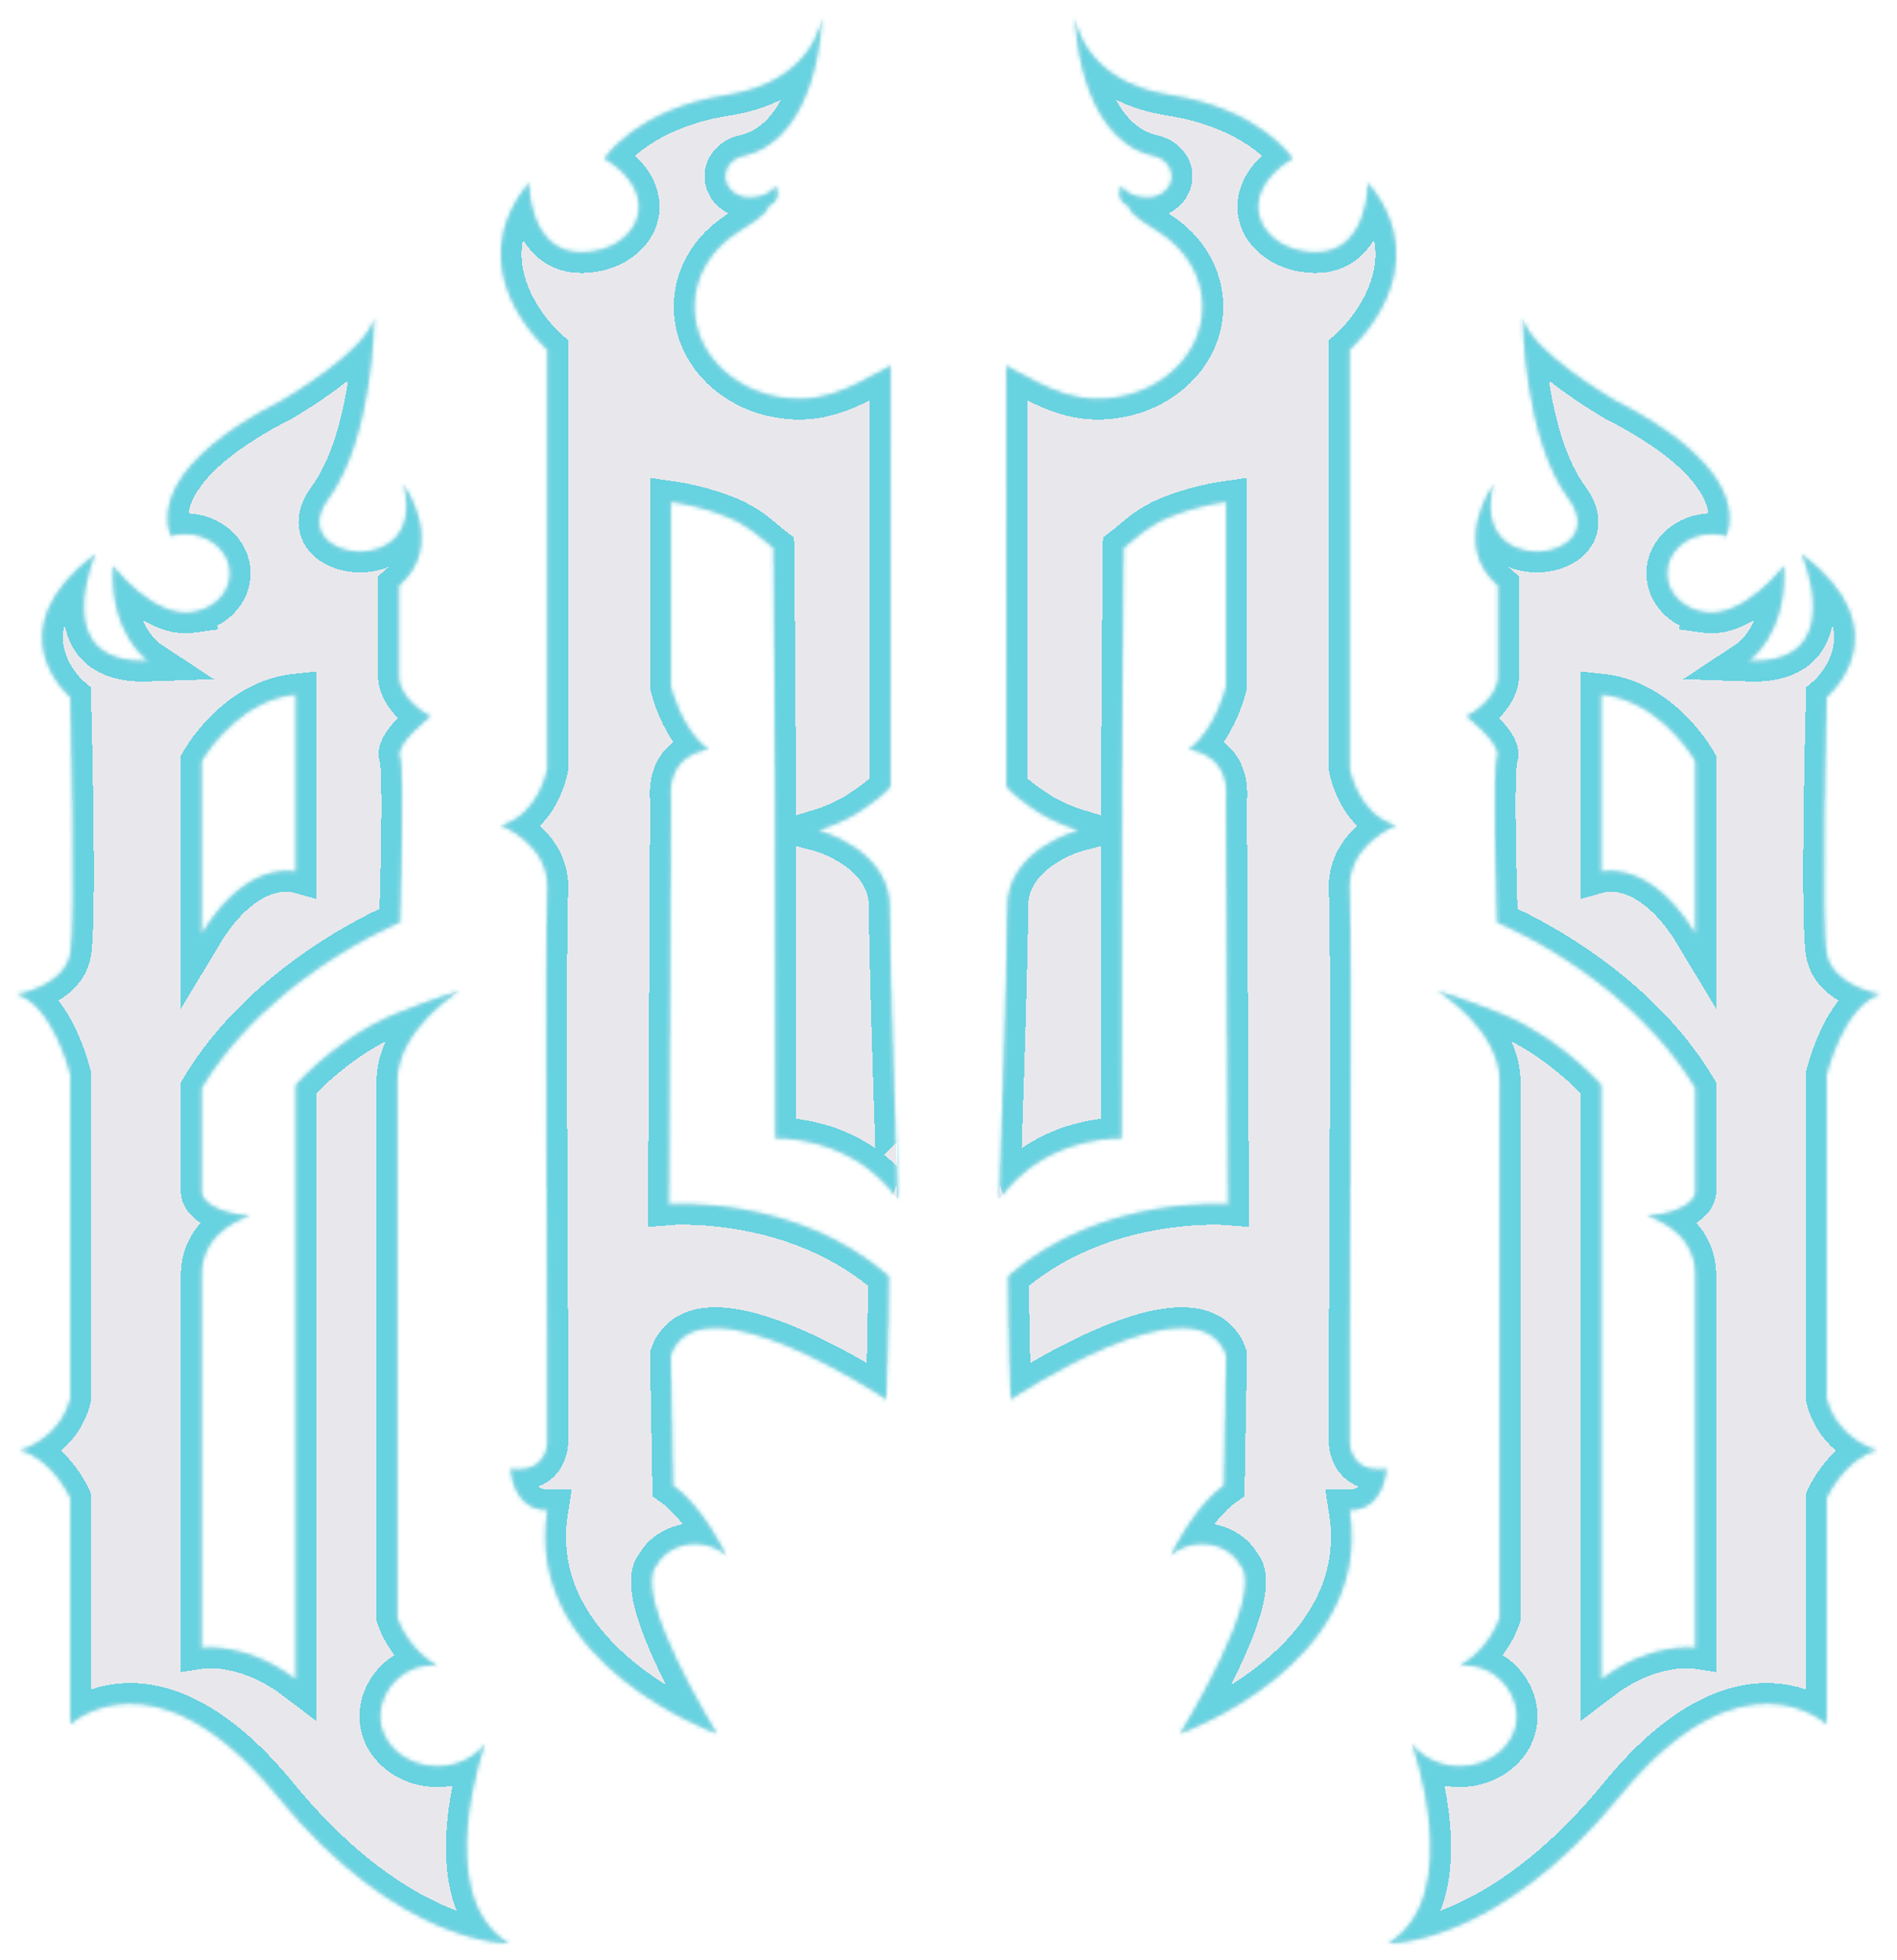 <svg width="458" height="473" viewBox="0 0 458 473" fill="none" xmlns="http://www.w3.org/2000/svg">
<g filter="url(#filter0_d_236_138)">
<mask id="path-1-inside-1_236_138" fill="white">
<path d="M358.218 393.113C356.198 395.518 354.008 397.122 352.421 398.11C359.929 396.977 366.215 403.52 366.215 410.192C366.215 416.861 360.039 422.27 352.421 422.27C347.588 422.27 343.334 420.093 340.871 416.794C340.99 417.123 353.967 453.568 335.127 464.999C335.127 464.999 361.352 465.756 391.038 429.464C420.725 393.168 441.012 412.13 441.012 412.13V357.56C441.012 357.56 445.217 348.099 453.216 346.004C453.216 346.004 443.611 343.549 441.012 333.474V255.36C441.012 255.36 445.095 238.567 454 235.967C454 235.967 442.496 234.125 441.012 226.108C439.528 218.091 441.012 164.246 441.012 164.246C441.012 164.246 459.8 148.506 434.937 129.654C434.937 129.654 446.703 156.338 422.211 155.47C422.211 155.47 431.557 149.32 430.691 132.527C430.691 132.527 421.14 145.13 411.573 143.745L411.582 143.712C410.555 143.568 409.576 143.295 408.666 142.916C408.647 142.909 408.629 142.901 408.61 142.892C404.992 141.359 402.499 138.112 402.499 134.356C402.499 129.121 407.344 124.876 413.322 124.876C414.539 124.876 415.707 125.052 416.797 125.376C418.728 120.15 419.157 107.568 389.925 92.632C389.925 92.632 369.515 80.932 367.66 72.699C367.66 72.699 367.755 101.517 378.779 116.467C389.802 131.419 354.301 136.512 360.609 112.893C360.609 112.893 350.107 127.358 361.722 137.377V159.479C361.722 159.479 361.722 164.679 354.053 168.905C354.053 168.905 362.712 175.622 361.475 178.655C360.238 181.689 361.475 218.633 361.475 218.633C361.475 218.633 373.293 223.4 386.228 233.388C387.214 234.148 388.207 234.94 389.202 235.763C396.432 241.739 403.753 249.33 409.346 258.61V283.745C409.346 283.745 409.222 288.404 397.594 289.487C397.594 289.487 409.346 292.413 409.346 303.787V393.709C409.346 393.709 398.707 392.085 386.585 401.296V257.852C386.585 257.852 385.817 256.962 384.39 255.551C383.601 254.767 382.608 253.824 381.432 252.783C377.12 248.961 370.352 243.829 362.093 240.517C353.455 237.052 347.2 235.16 347.007 235.102C347.315 235.293 362.093 244.442 362.093 256.985V386.343C361.506 388.033 360.392 390.524 358.218 393.113ZM401.745 170.652L404.405 173.232C407.644 176.69 409.346 179.738 409.346 179.738V221.45C404.706 213.734 399.936 209.847 395.968 207.932C394.847 207.39 393.791 207.007 392.819 206.738C389.067 205.704 386.585 206.39 386.585 206.39V163.595C392.882 164.25 397.982 167.345 401.745 170.652ZM268.617 270.745L270.744 270.739L270.818 210.168C270.791 202.124 270.808 192.57 270.851 182.866C270.959 157.818 271.224 131.787 271.262 128.24C274.363 125.877 276.869 122.874 283.121 120.474C288.031 118.59 292.518 117.622 296.035 117.106V161.635C296.035 161.635 293.56 172.033 287.006 176.909C287.006 176.909 297.149 177.668 296.035 189.259L296.534 286.667C296.534 286.667 266.03 284.181 243.394 304.007C243.394 304.007 243.571 323.637 244.034 333.723C244.034 333.723 289.004 303.558 296.056 323.061L295.5 354.495C288.501 359.386 282.738 370.978 282.711 371.366C284.591 369.656 287.23 368.594 290.156 368.594C294.332 368.594 297.929 370.76 299.566 373.88C299.588 373.884 299.596 373.886 299.596 373.886C305.509 381.032 285.077 414.107 284.904 414.389C285.246 414.268 331.739 397.577 325.824 360.447C330.09 360.447 332.318 357.955 333.476 355.465C334.637 352.972 334.731 350.48 334.731 350.48C325.7 351.671 325.824 343.979 325.824 343.979V321.661C325.824 319.818 326.443 222.206 325.824 210.938C325.206 199.672 337.074 195.227 337.074 195.227C327.67 192.519 325.824 181.361 325.824 181.361V80.388C325.824 80.388 347.842 61.319 330.278 40.084C330.278 40.084 330.402 57.096 317.412 56.877C304.423 56.66 297.125 43.336 312.092 34.234C312.092 34.234 304.299 22.318 282.654 18.959C261.007 15.599 259.521 0 259.521 0C259.521 0 260.006 29.128 278.213 33.535L278.219 33.537C280.886 34.015 282.895 36.083 282.895 38.561C282.895 41.394 280.272 43.689 277.039 43.689C274.591 43.689 272.163 42.852 270.689 40.947C270.576 41.162 269.786 42.717 270.689 44.312C271.268 45.336 272.609 45.625 272.609 45.994C272.609 47.676 278.37 51.04 278.37 51.04C279 51.363 279.536 51.715 279.992 52.096C286.268 56.144 290.339 62.661 290.339 70.012C290.339 82.295 278.97 92.253 264.946 92.253C259.445 92.253 254.703 90.384 250.192 88.113C250.223 87.954 244.248 85.151 242.967 84.216L243.014 185.585C243.338 186.891 247.875 190.187 251.076 192.242C254.18 194.236 258.974 195.979 260.411 196.41C260.411 196.41 243.217 200.881 243.217 214.857C243.217 230.369 241.224 285.504 241.26 285.504C241.941 284.498 249.721 272.159 268.617 270.745ZM216.742 285.504C216.777 285.504 214.784 230.369 214.784 214.857C214.784 200.881 197.59 196.41 197.59 196.41C199.028 195.979 203.821 194.236 206.926 192.242C210.126 190.187 214.663 186.891 214.987 185.585L215.034 84.216C213.754 85.151 207.779 87.954 207.809 88.113C203.298 90.384 198.556 92.253 193.056 92.253C179.031 92.253 167.662 82.295 167.662 70.012C167.662 62.661 171.733 56.144 178.009 52.096C178.466 51.715 179.001 51.363 179.631 51.04C179.631 51.04 185.392 47.676 185.392 45.994C185.392 45.625 186.732 45.336 187.313 44.312C188.215 42.717 187.426 41.162 187.313 40.947C185.839 42.852 183.41 43.689 180.962 43.689C177.729 43.689 175.107 41.394 175.107 38.561C175.107 36.083 177.115 34.015 179.782 33.537L179.789 33.535C197.995 29.128 198.479 0 198.479 0C198.479 0 196.994 15.599 175.348 18.959C153.702 22.318 145.909 34.234 145.909 34.234C160.876 43.336 153.578 56.66 140.589 56.877C127.601 57.096 127.724 40.084 127.724 40.084C110.16 61.319 132.178 80.388 132.178 80.388V181.361C132.178 181.361 130.332 192.519 120.928 195.227C120.928 195.227 132.796 199.672 132.178 210.938C131.558 222.206 132.178 319.818 132.178 321.661V343.979C132.178 343.979 132.301 351.671 123.271 350.48C123.271 350.48 123.364 352.972 124.525 355.465C125.684 357.955 127.911 360.447 132.178 360.447C126.262 397.577 172.755 414.268 173.097 414.389C172.924 414.107 152.492 381.032 158.406 373.886C158.406 373.886 158.414 373.884 158.435 373.88C160.072 370.76 163.67 368.594 167.845 368.594C170.771 368.594 173.411 369.656 175.291 371.366C175.263 370.978 169.501 359.386 162.502 354.495L161.945 323.061C168.998 303.558 213.967 333.723 213.967 333.723C214.43 323.637 214.607 304.007 214.607 304.007C191.971 284.181 161.467 286.667 161.467 286.667L161.967 189.259C160.853 177.668 170.995 176.909 170.995 176.909C164.442 172.033 161.967 161.635 161.967 161.635V117.106C165.483 117.622 169.971 118.59 174.881 120.474C181.133 122.874 183.638 125.877 186.739 128.24C186.778 131.787 187.042 157.818 187.151 182.866C187.193 192.57 187.211 202.124 187.183 210.168L187.258 270.739L189.385 270.745C208.28 272.159 216.06 284.498 216.742 285.504ZM95.908 386.343V256.985C95.908 244.442 110.687 235.293 110.995 235.102C110.801 235.16 104.546 237.052 95.908 240.517C87.649 243.829 80.881 248.961 76.569 252.783C75.394 253.824 74.4 254.767 73.61 255.551C72.185 256.962 71.416 257.852 71.416 257.852V401.296C59.294 392.085 48.655 393.709 48.655 393.709V303.787C48.655 292.413 60.407 289.487 60.407 289.487C48.78 288.404 48.655 283.745 48.655 283.745V258.61C54.247 249.33 61.57 241.739 68.8 235.763C69.795 234.94 70.788 234.148 71.773 233.388C84.708 223.4 96.526 218.633 96.526 218.633C96.526 218.633 97.763 181.689 96.526 178.655C95.289 175.622 103.949 168.905 103.949 168.905C96.28 164.679 96.28 159.479 96.28 159.479V137.377C107.894 127.358 97.392 112.893 97.392 112.893C103.7 136.512 68.199 131.419 79.223 116.467C90.246 101.517 90.341 72.699 90.341 72.699C88.486 80.932 68.076 92.632 68.076 92.632C38.844 107.568 39.274 120.15 41.204 125.376C42.294 125.052 43.463 124.876 44.679 124.876C50.657 124.876 55.502 129.121 55.502 134.356C55.502 138.112 53.008 141.359 49.391 142.892C49.372 142.901 49.354 142.909 49.335 142.916C48.426 143.295 47.447 143.568 46.42 143.712L46.428 143.745C36.861 145.13 27.31 132.527 27.31 132.527C26.445 149.32 35.79 155.47 35.79 155.47C11.298 156.338 23.065 129.654 23.065 129.654C-1.797 148.506 16.989 164.246 16.989 164.246C16.989 164.246 18.474 218.091 16.989 226.108C15.505 234.125 4 235.967 4 235.967C12.907 238.567 16.989 255.36 16.989 255.36V333.474C14.391 343.549 4.784 346.004 4.784 346.004C12.784 348.099 16.989 357.56 16.989 357.56V412.13C16.989 412.13 37.276 393.168 66.963 429.464C96.649 465.756 122.875 464.999 122.875 464.999C104.035 453.568 117.013 417.123 117.13 416.794C114.667 420.093 110.413 422.27 105.58 422.27C97.962 422.27 91.787 416.861 91.787 410.192C91.787 403.52 98.073 396.977 105.58 398.11C103.994 397.122 101.804 395.518 99.784 393.113C97.609 390.524 96.495 388.033 95.908 386.343ZM71.416 163.595V206.39C71.416 206.39 68.934 205.704 65.182 206.738C64.21 207.007 63.153 207.39 62.033 207.932C58.065 209.847 53.295 213.734 48.655 221.45V179.738C48.655 179.738 50.358 176.69 53.596 173.232L56.256 170.652C60.019 167.345 65.119 164.25 71.416 163.595Z"/>
</mask>
<path d="M358.218 393.113C356.198 395.518 354.008 397.122 352.421 398.11C359.929 396.977 366.215 403.52 366.215 410.192C366.215 416.861 360.039 422.27 352.421 422.27C347.588 422.27 343.334 420.093 340.871 416.794C340.99 417.123 353.967 453.568 335.127 464.999C335.127 464.999 361.352 465.756 391.038 429.464C420.725 393.168 441.012 412.13 441.012 412.13V357.56C441.012 357.56 445.217 348.099 453.216 346.004C453.216 346.004 443.611 343.549 441.012 333.474V255.36C441.012 255.36 445.095 238.567 454 235.967C454 235.967 442.496 234.125 441.012 226.108C439.528 218.091 441.012 164.246 441.012 164.246C441.012 164.246 459.8 148.506 434.937 129.654C434.937 129.654 446.703 156.338 422.211 155.47C422.211 155.47 431.557 149.32 430.691 132.527C430.691 132.527 421.14 145.13 411.573 143.745L411.582 143.712C410.555 143.568 409.576 143.295 408.666 142.916C408.647 142.909 408.629 142.901 408.61 142.892C404.992 141.359 402.499 138.112 402.499 134.356C402.499 129.121 407.344 124.876 413.322 124.876C414.539 124.876 415.707 125.052 416.797 125.376C418.728 120.15 419.157 107.568 389.925 92.632C389.925 92.632 369.515 80.932 367.66 72.699C367.66 72.699 367.755 101.517 378.779 116.467C389.802 131.419 354.301 136.512 360.609 112.893C360.609 112.893 350.107 127.358 361.722 137.377V159.479C361.722 159.479 361.722 164.679 354.053 168.905C354.053 168.905 362.712 175.622 361.475 178.655C360.238 181.689 361.475 218.633 361.475 218.633C361.475 218.633 373.293 223.4 386.228 233.388C387.214 234.148 388.207 234.94 389.202 235.763C396.432 241.739 403.753 249.33 409.346 258.61V283.745C409.346 283.745 409.222 288.404 397.594 289.487C397.594 289.487 409.346 292.413 409.346 303.787V393.709C409.346 393.709 398.707 392.085 386.585 401.296V257.852C386.585 257.852 385.817 256.962 384.39 255.551C383.601 254.767 382.608 253.824 381.432 252.783C377.12 248.961 370.352 243.829 362.093 240.517C353.455 237.052 347.2 235.16 347.007 235.102C347.315 235.293 362.093 244.442 362.093 256.985V386.343C361.506 388.033 360.392 390.524 358.218 393.113ZM401.745 170.652L404.405 173.232C407.644 176.69 409.346 179.738 409.346 179.738V221.45C404.706 213.734 399.936 209.847 395.968 207.932C394.847 207.39 393.791 207.007 392.819 206.738C389.067 205.704 386.585 206.39 386.585 206.39V163.595C392.882 164.25 397.982 167.345 401.745 170.652ZM268.617 270.745L270.744 270.739L270.818 210.168C270.791 202.124 270.808 192.57 270.851 182.866C270.959 157.818 271.224 131.787 271.262 128.24C274.363 125.877 276.869 122.874 283.121 120.474C288.031 118.59 292.518 117.622 296.035 117.106V161.635C296.035 161.635 293.56 172.033 287.006 176.909C287.006 176.909 297.149 177.668 296.035 189.259L296.534 286.667C296.534 286.667 266.03 284.181 243.394 304.007C243.394 304.007 243.571 323.637 244.034 333.723C244.034 333.723 289.004 303.558 296.056 323.061L295.5 354.495C288.501 359.386 282.738 370.978 282.711 371.366C284.591 369.656 287.23 368.594 290.156 368.594C294.332 368.594 297.929 370.76 299.566 373.88C299.588 373.884 299.596 373.886 299.596 373.886C305.509 381.032 285.077 414.107 284.904 414.389C285.246 414.268 331.739 397.577 325.824 360.447C330.09 360.447 332.318 357.955 333.476 355.465C334.637 352.972 334.731 350.48 334.731 350.48C325.7 351.671 325.824 343.979 325.824 343.979V321.661C325.824 319.818 326.443 222.206 325.824 210.938C325.206 199.672 337.074 195.227 337.074 195.227C327.67 192.519 325.824 181.361 325.824 181.361V80.388C325.824 80.388 347.842 61.319 330.278 40.084C330.278 40.084 330.402 57.096 317.412 56.877C304.423 56.66 297.125 43.336 312.092 34.234C312.092 34.234 304.299 22.318 282.654 18.959C261.007 15.599 259.521 0 259.521 0C259.521 0 260.006 29.128 278.213 33.535L278.219 33.537C280.886 34.015 282.895 36.083 282.895 38.561C282.895 41.394 280.272 43.689 277.039 43.689C274.591 43.689 272.163 42.852 270.689 40.947C270.576 41.162 269.786 42.717 270.689 44.312C271.268 45.336 272.609 45.625 272.609 45.994C272.609 47.676 278.37 51.04 278.37 51.04C279 51.363 279.536 51.715 279.992 52.096C286.268 56.144 290.339 62.661 290.339 70.012C290.339 82.295 278.97 92.253 264.946 92.253C259.445 92.253 254.703 90.384 250.192 88.113C250.223 87.954 244.248 85.151 242.967 84.216L243.014 185.585C243.338 186.891 247.875 190.187 251.076 192.242C254.18 194.236 258.974 195.979 260.411 196.41C260.411 196.41 243.217 200.881 243.217 214.857C243.217 230.369 241.224 285.504 241.26 285.504C241.941 284.498 249.721 272.159 268.617 270.745ZM216.742 285.504C216.777 285.504 214.784 230.369 214.784 214.857C214.784 200.881 197.59 196.41 197.59 196.41C199.028 195.979 203.821 194.236 206.926 192.242C210.126 190.187 214.663 186.891 214.987 185.585L215.034 84.216C213.754 85.151 207.779 87.954 207.809 88.113C203.298 90.384 198.556 92.253 193.056 92.253C179.031 92.253 167.662 82.295 167.662 70.012C167.662 62.661 171.733 56.144 178.009 52.096C178.466 51.715 179.001 51.363 179.631 51.04C179.631 51.04 185.392 47.676 185.392 45.994C185.392 45.625 186.732 45.336 187.313 44.312C188.215 42.717 187.426 41.162 187.313 40.947C185.839 42.852 183.41 43.689 180.962 43.689C177.729 43.689 175.107 41.394 175.107 38.561C175.107 36.083 177.115 34.015 179.782 33.537L179.789 33.535C197.995 29.128 198.479 0 198.479 0C198.479 0 196.994 15.599 175.348 18.959C153.702 22.318 145.909 34.234 145.909 34.234C160.876 43.336 153.578 56.66 140.589 56.877C127.601 57.096 127.724 40.084 127.724 40.084C110.16 61.319 132.178 80.388 132.178 80.388V181.361C132.178 181.361 130.332 192.519 120.928 195.227C120.928 195.227 132.796 199.672 132.178 210.938C131.558 222.206 132.178 319.818 132.178 321.661V343.979C132.178 343.979 132.301 351.671 123.271 350.48C123.271 350.48 123.364 352.972 124.525 355.465C125.684 357.955 127.911 360.447 132.178 360.447C126.262 397.577 172.755 414.268 173.097 414.389C172.924 414.107 152.492 381.032 158.406 373.886C158.406 373.886 158.414 373.884 158.435 373.88C160.072 370.76 163.67 368.594 167.845 368.594C170.771 368.594 173.411 369.656 175.291 371.366C175.263 370.978 169.501 359.386 162.502 354.495L161.945 323.061C168.998 303.558 213.967 333.723 213.967 333.723C214.43 323.637 214.607 304.007 214.607 304.007C191.971 284.181 161.467 286.667 161.467 286.667L161.967 189.259C160.853 177.668 170.995 176.909 170.995 176.909C164.442 172.033 161.967 161.635 161.967 161.635V117.106C165.483 117.622 169.971 118.59 174.881 120.474C181.133 122.874 183.638 125.877 186.739 128.24C186.778 131.787 187.042 157.818 187.151 182.866C187.193 192.57 187.211 202.124 187.183 210.168L187.258 270.739L189.385 270.745C208.28 272.159 216.06 284.498 216.742 285.504ZM95.908 386.343V256.985C95.908 244.442 110.687 235.293 110.995 235.102C110.801 235.16 104.546 237.052 95.908 240.517C87.649 243.829 80.881 248.961 76.569 252.783C75.394 253.824 74.4 254.767 73.61 255.551C72.185 256.962 71.416 257.852 71.416 257.852V401.296C59.294 392.085 48.655 393.709 48.655 393.709V303.787C48.655 292.413 60.407 289.487 60.407 289.487C48.78 288.404 48.655 283.745 48.655 283.745V258.61C54.247 249.33 61.57 241.739 68.8 235.763C69.795 234.94 70.788 234.148 71.773 233.388C84.708 223.4 96.526 218.633 96.526 218.633C96.526 218.633 97.763 181.689 96.526 178.655C95.289 175.622 103.949 168.905 103.949 168.905C96.28 164.679 96.28 159.479 96.28 159.479V137.377C107.894 127.358 97.392 112.893 97.392 112.893C103.7 136.512 68.199 131.419 79.223 116.467C90.246 101.517 90.341 72.699 90.341 72.699C88.486 80.932 68.076 92.632 68.076 92.632C38.844 107.568 39.274 120.15 41.204 125.376C42.294 125.052 43.463 124.876 44.679 124.876C50.657 124.876 55.502 129.121 55.502 134.356C55.502 138.112 53.008 141.359 49.391 142.892C49.372 142.901 49.354 142.909 49.335 142.916C48.426 143.295 47.447 143.568 46.42 143.712L46.428 143.745C36.861 145.13 27.31 132.527 27.31 132.527C26.445 149.32 35.79 155.47 35.79 155.47C11.298 156.338 23.065 129.654 23.065 129.654C-1.797 148.506 16.989 164.246 16.989 164.246C16.989 164.246 18.474 218.091 16.989 226.108C15.505 234.125 4 235.967 4 235.967C12.907 238.567 16.989 255.36 16.989 255.36V333.474C14.391 343.549 4.784 346.004 4.784 346.004C12.784 348.099 16.989 357.56 16.989 357.56V412.13C16.989 412.13 37.276 393.168 66.963 429.464C96.649 465.756 122.875 464.999 122.875 464.999C104.035 453.568 117.013 417.123 117.13 416.794C114.667 420.093 110.413 422.27 105.58 422.27C97.962 422.27 91.787 416.861 91.787 410.192C91.787 403.52 98.073 396.977 105.58 398.11C103.994 397.122 101.804 395.518 99.784 393.113C97.609 390.524 96.495 388.033 95.908 386.343ZM71.416 163.595V206.39C71.416 206.39 68.934 205.704 65.182 206.738C64.21 207.007 63.153 207.39 62.033 207.932C58.065 209.847 53.295 213.734 48.655 221.45V179.738C48.655 179.738 50.358 176.69 53.596 173.232L56.256 170.652C60.019 167.345 65.119 164.25 71.416 163.595Z" fill="#080633" fill-opacity="0.09" shape-rendering="crispEdges"/>
<path d="M358.218 393.113C356.198 395.518 354.008 397.122 352.421 398.11C359.929 396.977 366.215 403.52 366.215 410.192C366.215 416.861 360.039 422.27 352.421 422.27C347.588 422.27 343.334 420.093 340.871 416.794C340.99 417.123 353.967 453.568 335.127 464.999C335.127 464.999 361.352 465.756 391.038 429.464C420.725 393.168 441.012 412.13 441.012 412.13V357.56C441.012 357.56 445.217 348.099 453.216 346.004C453.216 346.004 443.611 343.549 441.012 333.474V255.36C441.012 255.36 445.095 238.567 454 235.967C454 235.967 442.496 234.125 441.012 226.108C439.528 218.091 441.012 164.246 441.012 164.246C441.012 164.246 459.8 148.506 434.937 129.654C434.937 129.654 446.703 156.338 422.211 155.47C422.211 155.47 431.557 149.32 430.691 132.527C430.691 132.527 421.14 145.13 411.573 143.745L411.582 143.712C410.555 143.568 409.576 143.295 408.666 142.916C408.647 142.909 408.629 142.901 408.61 142.892C404.992 141.359 402.499 138.112 402.499 134.356C402.499 129.121 407.344 124.876 413.322 124.876C414.539 124.876 415.707 125.052 416.797 125.376C418.728 120.15 419.157 107.568 389.925 92.632C389.925 92.632 369.515 80.932 367.66 72.699C367.66 72.699 367.755 101.517 378.779 116.467C389.802 131.419 354.301 136.512 360.609 112.893C360.609 112.893 350.107 127.358 361.722 137.377V159.479C361.722 159.479 361.722 164.679 354.053 168.905C354.053 168.905 362.712 175.622 361.475 178.655C360.238 181.689 361.475 218.633 361.475 218.633C361.475 218.633 373.293 223.4 386.228 233.388C387.214 234.148 388.207 234.94 389.202 235.763C396.432 241.739 403.753 249.33 409.346 258.61V283.745C409.346 283.745 409.222 288.404 397.594 289.487C397.594 289.487 409.346 292.413 409.346 303.787V393.709C409.346 393.709 398.707 392.085 386.585 401.296V257.852C386.585 257.852 385.817 256.962 384.39 255.551C383.601 254.767 382.608 253.824 381.432 252.783C377.12 248.961 370.352 243.829 362.093 240.517C353.455 237.052 347.2 235.16 347.007 235.102C347.315 235.293 362.093 244.442 362.093 256.985V386.343C361.506 388.033 360.392 390.524 358.218 393.113ZM401.745 170.652L404.405 173.232C407.644 176.69 409.346 179.738 409.346 179.738V221.45C404.706 213.734 399.936 209.847 395.968 207.932C394.847 207.39 393.791 207.007 392.819 206.738C389.067 205.704 386.585 206.39 386.585 206.39V163.595C392.882 164.25 397.982 167.345 401.745 170.652ZM268.617 270.745L270.744 270.739L270.818 210.168C270.791 202.124 270.808 192.57 270.851 182.866C270.959 157.818 271.224 131.787 271.262 128.24C274.363 125.877 276.869 122.874 283.121 120.474C288.031 118.59 292.518 117.622 296.035 117.106V161.635C296.035 161.635 293.56 172.033 287.006 176.909C287.006 176.909 297.149 177.668 296.035 189.259L296.534 286.667C296.534 286.667 266.03 284.181 243.394 304.007C243.394 304.007 243.571 323.637 244.034 333.723C244.034 333.723 289.004 303.558 296.056 323.061L295.5 354.495C288.501 359.386 282.738 370.978 282.711 371.366C284.591 369.656 287.23 368.594 290.156 368.594C294.332 368.594 297.929 370.76 299.566 373.88C299.588 373.884 299.596 373.886 299.596 373.886C305.509 381.032 285.077 414.107 284.904 414.389C285.246 414.268 331.739 397.577 325.824 360.447C330.09 360.447 332.318 357.955 333.476 355.465C334.637 352.972 334.731 350.48 334.731 350.48C325.7 351.671 325.824 343.979 325.824 343.979V321.661C325.824 319.818 326.443 222.206 325.824 210.938C325.206 199.672 337.074 195.227 337.074 195.227C327.67 192.519 325.824 181.361 325.824 181.361V80.388C325.824 80.388 347.842 61.319 330.278 40.084C330.278 40.084 330.402 57.096 317.412 56.877C304.423 56.66 297.125 43.336 312.092 34.234C312.092 34.234 304.299 22.318 282.654 18.959C261.007 15.599 259.521 0 259.521 0C259.521 0 260.006 29.128 278.213 33.535L278.219 33.537C280.886 34.015 282.895 36.083 282.895 38.561C282.895 41.394 280.272 43.689 277.039 43.689C274.591 43.689 272.163 42.852 270.689 40.947C270.576 41.162 269.786 42.717 270.689 44.312C271.268 45.336 272.609 45.625 272.609 45.994C272.609 47.676 278.37 51.04 278.37 51.04C279 51.363 279.536 51.715 279.992 52.096C286.268 56.144 290.339 62.661 290.339 70.012C290.339 82.295 278.97 92.253 264.946 92.253C259.445 92.253 254.703 90.384 250.192 88.113C250.223 87.954 244.248 85.151 242.967 84.216L243.014 185.585C243.338 186.891 247.875 190.187 251.076 192.242C254.18 194.236 258.974 195.979 260.411 196.41C260.411 196.41 243.217 200.881 243.217 214.857C243.217 230.369 241.224 285.504 241.26 285.504C241.941 284.498 249.721 272.159 268.617 270.745ZM216.742 285.504C216.777 285.504 214.784 230.369 214.784 214.857C214.784 200.881 197.59 196.41 197.59 196.41C199.028 195.979 203.821 194.236 206.926 192.242C210.126 190.187 214.663 186.891 214.987 185.585L215.034 84.216C213.754 85.151 207.779 87.954 207.809 88.113C203.298 90.384 198.556 92.253 193.056 92.253C179.031 92.253 167.662 82.295 167.662 70.012C167.662 62.661 171.733 56.144 178.009 52.096C178.466 51.715 179.001 51.363 179.631 51.04C179.631 51.04 185.392 47.676 185.392 45.994C185.392 45.625 186.732 45.336 187.313 44.312C188.215 42.717 187.426 41.162 187.313 40.947C185.839 42.852 183.41 43.689 180.962 43.689C177.729 43.689 175.107 41.394 175.107 38.561C175.107 36.083 177.115 34.015 179.782 33.537L179.789 33.535C197.995 29.128 198.479 0 198.479 0C198.479 0 196.994 15.599 175.348 18.959C153.702 22.318 145.909 34.234 145.909 34.234C160.876 43.336 153.578 56.66 140.589 56.877C127.601 57.096 127.724 40.084 127.724 40.084C110.16 61.319 132.178 80.388 132.178 80.388V181.361C132.178 181.361 130.332 192.519 120.928 195.227C120.928 195.227 132.796 199.672 132.178 210.938C131.558 222.206 132.178 319.818 132.178 321.661V343.979C132.178 343.979 132.301 351.671 123.271 350.48C123.271 350.48 123.364 352.972 124.525 355.465C125.684 357.955 127.911 360.447 132.178 360.447C126.262 397.577 172.755 414.268 173.097 414.389C172.924 414.107 152.492 381.032 158.406 373.886C158.406 373.886 158.414 373.884 158.435 373.88C160.072 370.76 163.67 368.594 167.845 368.594C170.771 368.594 173.411 369.656 175.291 371.366C175.263 370.978 169.501 359.386 162.502 354.495L161.945 323.061C168.998 303.558 213.967 333.723 213.967 333.723C214.43 323.637 214.607 304.007 214.607 304.007C191.971 284.181 161.467 286.667 161.467 286.667L161.967 189.259C160.853 177.668 170.995 176.909 170.995 176.909C164.442 172.033 161.967 161.635 161.967 161.635V117.106C165.483 117.622 169.971 118.59 174.881 120.474C181.133 122.874 183.638 125.877 186.739 128.24C186.778 131.787 187.042 157.818 187.151 182.866C187.193 192.57 187.211 202.124 187.183 210.168L187.258 270.739L189.385 270.745C208.28 272.159 216.06 284.498 216.742 285.504ZM95.908 386.343V256.985C95.908 244.442 110.687 235.293 110.995 235.102C110.801 235.16 104.546 237.052 95.908 240.517C87.649 243.829 80.881 248.961 76.569 252.783C75.394 253.824 74.4 254.767 73.61 255.551C72.185 256.962 71.416 257.852 71.416 257.852V401.296C59.294 392.085 48.655 393.709 48.655 393.709V303.787C48.655 292.413 60.407 289.487 60.407 289.487C48.78 288.404 48.655 283.745 48.655 283.745V258.61C54.247 249.33 61.57 241.739 68.8 235.763C69.795 234.94 70.788 234.148 71.773 233.388C84.708 223.4 96.526 218.633 96.526 218.633C96.526 218.633 97.763 181.689 96.526 178.655C95.289 175.622 103.949 168.905 103.949 168.905C96.28 164.679 96.28 159.479 96.28 159.479V137.377C107.894 127.358 97.392 112.893 97.392 112.893C103.7 136.512 68.199 131.419 79.223 116.467C90.246 101.517 90.341 72.699 90.341 72.699C88.486 80.932 68.076 92.632 68.076 92.632C38.844 107.568 39.274 120.15 41.204 125.376C42.294 125.052 43.463 124.876 44.679 124.876C50.657 124.876 55.502 129.121 55.502 134.356C55.502 138.112 53.008 141.359 49.391 142.892C49.372 142.901 49.354 142.909 49.335 142.916C48.426 143.295 47.447 143.568 46.42 143.712L46.428 143.745C36.861 145.13 27.31 132.527 27.31 132.527C26.445 149.32 35.79 155.47 35.79 155.47C11.298 156.338 23.065 129.654 23.065 129.654C-1.797 148.506 16.989 164.246 16.989 164.246C16.989 164.246 18.474 218.091 16.989 226.108C15.505 234.125 4 235.967 4 235.967C12.907 238.567 16.989 255.36 16.989 255.36V333.474C14.391 343.549 4.784 346.004 4.784 346.004C12.784 348.099 16.989 357.56 16.989 357.56V412.13C16.989 412.13 37.276 393.168 66.963 429.464C96.649 465.756 122.875 464.999 122.875 464.999C104.035 453.568 117.013 417.123 117.13 416.794C114.667 420.093 110.413 422.27 105.58 422.27C97.962 422.27 91.787 416.861 91.787 410.192C91.787 403.52 98.073 396.977 105.58 398.11C103.994 397.122 101.804 395.518 99.784 393.113C97.609 390.524 96.495 388.033 95.908 386.343ZM71.416 163.595V206.39C71.416 206.39 68.934 205.704 65.182 206.738C64.21 207.007 63.153 207.39 62.033 207.932C58.065 209.847 53.295 213.734 48.655 221.45V179.738C48.655 179.738 50.358 176.69 53.596 173.232L56.256 170.652C60.019 167.345 65.119 164.25 71.416 163.595Z" stroke="#67D2E0" stroke-width="10" shape-rendering="crispEdges" mask="url(#path-1-inside-1_236_138)"/>
</g>
<defs>
<filter id="filter0_d_236_138" x="0" y="0" width="458" height="473" filterUnits="userSpaceOnUse" color-interpolation-filters="sRGB">
<feFlood flood-opacity="0" result="BackgroundImageFix"/>
<feColorMatrix in="SourceAlpha" type="matrix" values="0 0 0 0 0 0 0 0 0 0 0 0 0 0 0 0 0 0 127 0" result="hardAlpha"/>
<feOffset dy="4"/>
<feGaussianBlur stdDeviation="2"/>
<feComposite in2="hardAlpha" operator="out"/>
<feColorMatrix type="matrix" values="0 0 0 0 0 0 0 0 0 0 0 0 0 0 0 0 0 0 0.25 0"/>
<feBlend mode="normal" in2="BackgroundImageFix" result="effect1_dropShadow_236_138"/>
<feBlend mode="normal" in="SourceGraphic" in2="effect1_dropShadow_236_138" result="shape"/>
</filter>
</defs>
</svg>

